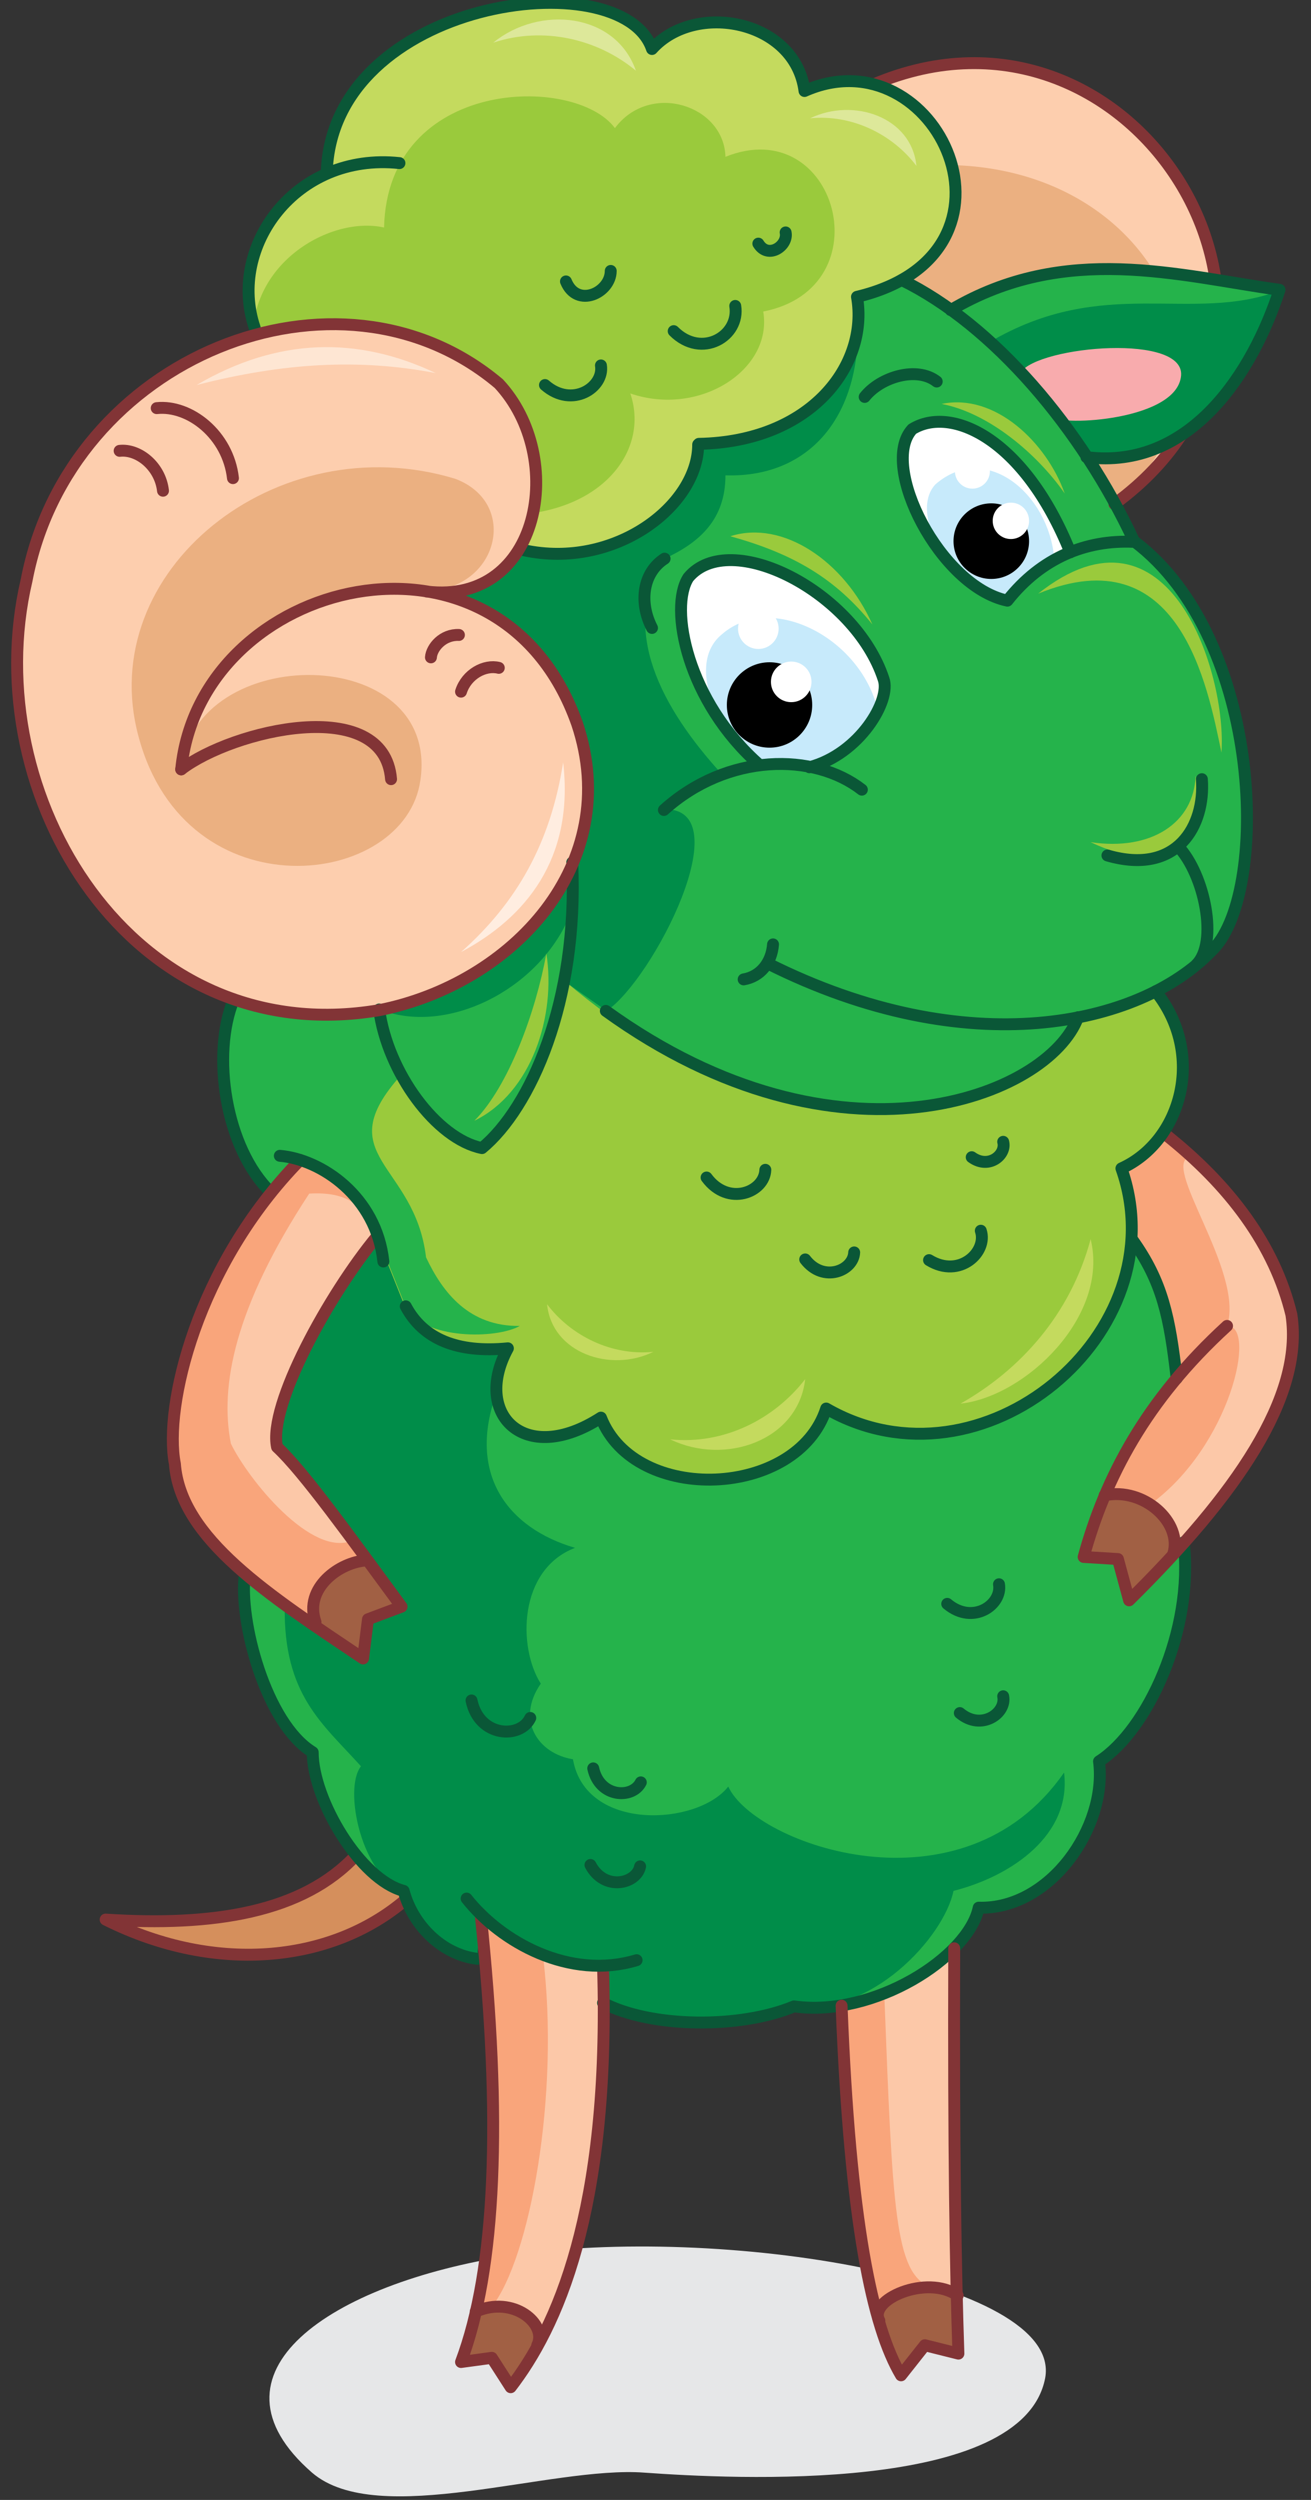 <?xml version="1.0" encoding="utf-8"?>
<!-- Generator: Adobe Illustrator 21.1.0, SVG Export Plug-In . SVG Version: 6.00 Build 0)  -->
<svg version="1.1" id="Layer_1" xmlns="http://www.w3.org/2000/svg" xmlns:xlink="http://www.w3.org/1999/xlink" x="0px" y="0px"
	 viewBox="0 0 187.4 357.1" style="enable-background:new 0 0 187.4 357.1;" xml:space="preserve">
<rect x="0" y="0" width="187.4" height="357.1" fill="#333333" stroke="none"/>
<style type="text/css">
	.st0{fill:#D58F5C;}
	.st1{fill:none;stroke:#823436;stroke-width:1.701;stroke-linecap:round;stroke-linejoin:round;stroke-miterlimit:22.926;}
	.st2{fill:#E6E7E8;}
	.st3{fill:#F9A57B;}
	.st4{fill:#FCC8A8;}
	.st5{fill:#A16044;}
	.st6{fill:#25B34B;}
	.st7{fill:#008D49;}
	.st8{fill:#9ACA3C;}
	.st9{fill:#FDCEAE;}
	.st10{fill:#EBB081;}
	.st11{fill:#C4DA5E;}
	.st12{fill:#F8ABAD;}
	.st13{fill:none;stroke:#0A5737;stroke-width:1.701;stroke-linecap:round;stroke-linejoin:round;stroke-miterlimit:22.926;}
	.st14{fill:#FFFFFF;}
	.st15{fill:#C7EAFB;}
	.st16{fill:#FEE6D3;}
	.st17{fill:#FFEDE0;}
	.st18{fill:#DDE89A;}
</style>
<g id="green">
	<path id="XMLID_302_" class="st0" d="M58.5,270.9l-7.7-5.9c-7.6,8.2-20.4,10.2-35.8,9.2C31.1,282.2,48,280.3,58.5,270.9z"/>
	<path id="XMLID_301_" class="st1" d="M50.9,265c-7.6,8.2-20.4,10.2-35.8,9.2c16,8,32.9,6.1,43.4-3.3"/>
	<path id="XMLID_300_" class="st2" d="M72.9,322.2c-25.8,4-44.6,16.8-28.3,31c9.4,8.1,34.2-1,47.5,0c12.5,0.9,54.1,3.1,57.3-13.5
		C152,325.6,102.6,317.6,72.9,322.2z"/>
	<path id="XMLID_299_" class="st3" d="M54,176.7c-1.9-4.7-5.6-8.3-11.1-11c-14.8,15.1-19.5,35.2-17.9,43.4
		c0.8,10.7,13.5,18.8,26.9,27.8l-1.9-7.5l7.5,0.1c-7-9.5-14-19.3-17.8-22.8C38.4,200.7,47.2,184.8,54,176.7z"/>
	<path id="XMLID_298_" class="st4" d="M54,176.7c-1.9-4.7-4.5-6.5-9.8-6.2C33.5,186.8,31.4,198,33,206.2c2.4,5,11.6,16.5,17.5,13.8
		l1.9,3c-7-9.5-8.9-12.8-12.7-16.2C38.4,200.7,47.2,184.8,54,176.7z"/>
	<path id="XMLID_297_" class="st3" d="M168.1,197l-6.4-19.9l-1.4-10.1l6-5c9.4,7.4,15.8,16,18.2,25.9c1.8,11.8-8,25.8-23.2,40.8
		l-1.6-5.9l-4.9-0.3C158,211.1,161.8,203.6,168.1,197z"/>
	<path id="XMLID_296_" class="st4" d="M175.4,189.4c2.6-7.8-10-23.6-5.1-24.2c7.3,8.1,11.9,12.6,14.2,22.6
		c1.8,11.8-3.8,19-16.8,34.1v0.1l-0.7-4.5l-2.6-2.6C175.8,206.7,179.8,189.3,175.4,189.4z"/>
	<path id="XMLID_295_" class="st3" d="M136.5,278.3l-16.1,8.2c1.2,30.9,4.4,45.9,8.5,52.8l2.4-7.4l5.9,4.4
		C136.7,324.4,136.4,307.2,136.5,278.3z"/>
	<path id="XMLID_294_" class="st4" d="M136.5,278.3l-10.1,6.5c1.2,30.9,1.5,39.9,6.6,41.9l3.9,1.2
		C136.5,316.1,136.4,307.2,136.5,278.3z"/>
	<path id="XMLID_293_" class="st4" d="M86.2,280.8l-17.5-7.4c3.1,29.4,2.2,50.7-2.8,64L71,335l2,6C79.3,332.7,87.2,316.2,86.2,280.8
		z"/>
	<path id="XMLID_292_" class="st3" d="M77.6,279.2l-8.9-5.8c3.1,29.4,2.2,50.7-2.8,64l2.5-1.2l1.9-6.7
		C75.7,322.7,80.1,299.3,77.6,279.2z"/>
	<path id="XMLID_291_" class="st5" d="M77.2,334.3c-1.8-3.4-5.9-6.1-9.3-3.7c-0.6,2.5-1.3,4.7-2,6.8l4.4-0.6L73,341
		C74.3,339.2,75.8,337,77.2,334.3z"/>
	<path id="XMLID_290_" class="st6" d="M86.3,286l-0.1-5.3c-5.1,0.9-11-1.6-17.5-7.4l-0.5,6.5c-5.4-0.4-8.2-5-9.6-8.9
		c-6.3-2-11.4-7.5-13.8-20.6c-5.8-6.4-9.9-12.1-9.7-25.5c6.6,5.9,13.6,10.3,16.9,12.2l-1.9-7.5l7.5,0.1
		c-7.1-8.8-12.9-17.3-17.8-22.8c1.2-10.4,8.6-22.9,14.3-30.1l107.8,0.4c4,4.7,5.7,11.8,6.4,19.9c-6.5,8-10.9,16.4-13.2,25.4l4.9,0.3
		l1.6,5.9l7.8-8.3c1.5,12.5-5.2,26.9-12.1,31.3c1.2,9.4-7,21.2-17.2,20.9c-1.5,7.1-15,15.7-26.4,14.1
		C105.8,289.7,93.2,289.6,86.3,286z"/>
	<path id="XMLID_289_" class="st7" d="M86.3,286l-0.1-5.3c-4.8,0.8-11.4-1.6-17.5-7l-0.5,6.1c-5.1-0.4-9.1-6-10.5-9.7
		c-5.9-1.9-8.7-14.5-6.1-17.8c-5.5-6.1-11.1-10.2-10.9-22.9c6.2,5.6,8.1,5.7,11.3,7.5l0.7-5.6l4.8-1.8c-5.5-8.4-10.5-16-17.1-21.1
		c-4.5-8.8,8.2-25,13.6-31.8l18.6,16l-1.6,6.3c-4.3,11.7,1.6,19.4,11.2,22.2c-8.1,3.1-8.2,14.2-4.9,19.4c-3.6,5.2-0.4,10,4.6,10.8
		c1.8,10.4,17.8,9.5,22.2,3.9c3.8,8.3,33.5,18.9,48-2c1.1,8.9-7.5,14.8-15.8,16.9c-1.4,6.7-11.9,18-22.6,16.4
		C106.3,289.6,92.8,289.4,86.3,286z"/>
	<path id="XMLID_288_" class="st8" d="M165.2,141.5l-101-22.9l-30.9,24.2c-3,13.1-0.2,21.4,5.3,27.5l4.2-4.6c6.3,2.2,10,5.9,11.1,11
		l4,10c2.5,4.7,7.4,6.7,14.6,6c-5.1,9.3,2.3,17,13.3,9.9c4.9,12.5,28.1,11.5,32.2-1.3c22.2,12.8,50.5-10.8,42.2-34.3
		C168.9,163,172.5,150.6,165.2,141.5z"/>
	<path id="XMLID_287_" class="st6" d="M64.3,118.6l-30.9,24.2c-3,13.1-0.2,21.4,5.3,27.5l4.2-4.6c6.3,2.2,10,5.9,11.1,11l4,10
		c2.5,4.7,13,4.6,16.3,2.7c-7.2,0.1-11-4.7-13.4-9.8c-1.6-13.5-14-14.4-3.6-26l0,0c2,3.1,5.4,6.7,11.6,10.6c2.3-2.4,4.6-5.5,6.6-9
		c0.6-0.5,1-1.2,1.3-2.5l0,0c4.2-8.5,6.7-18.8,5-27.4c-1.9,3.3-4.4,6.4-7.3,9C74,129.7,71.7,124.6,64.3,118.6z"/>
	<path id="XMLID_286_" class="st9" d="M159.3,72l-36.9-29.5l2.4-30.4C162.4-4,193.6,47,159.3,72z"/>
	<path id="XMLID_285_" class="st10" d="M159.3,72l-43.9-16.9l2.2-28.6C160.5,12.5,183,52.1,159.3,72z"/>
	<path id="XMLID_284_" class="st6" d="M154.2,145.3c-8.3,13.1-38.5,24.5-73.5-5.2l1.2-16.8c7.8-18.8-5.5-37.1-20.9-38.9
		c5.6,1,9.9-0.8,12.8-5.4l37.9-48l17.2,9.1c13.1,6.4,25.7,21.2,33.2,37.3c18.7,14,19.4,51,11,58.6
		C168.9,140.2,162.4,143.7,154.2,145.3z"/>
	<path id="XMLID_283_" class="st7" d="M86.7,144.4l-5.4-3.8l0.1-9.7c-4.6,10.7-17.7,17-27.1,13.3l27.6-20.9
		c7.8-18.8-5.5-37.1-20.9-38.9c5.6,1,9.9-0.8,12.8-5.4l48.6-36.6c1.8,16-6,25.9-18.7,25.5c0,6.3-3.7,9.6-8.7,11.9
		c-6.6,10-0.4,21.4,8.2,30.8l-8.3,5C106,115.3,93.3,140,86.7,144.4z"/>
	<path id="XMLID_282_" class="st1" d="M124.8,12.1C162.4-4,193.6,47,159.3,72"/>
	<path id="XMLID_281_" class="st11" d="M99.8,63.5c-1.4,9.1-7.9,16.2-24.9,15.1c5-20-2.7-34.4-38.4-31.8c-1.1-10.6,1.1-17.1,10.3-22
		C47.3-0.2,88.9-5.7,93.2,7C99-0.8,115,2,115,13c18.9-8.4,33.6,23.2,7.5,29.4C124.1,52.1,115.9,63.1,99.8,63.5z"/>
	<path id="XMLID_280_" class="st8" d="M90.1,56.2c3,8.9-5.3,18.2-19.8,17.3c4.3-17.1-3.3-24.4-33.9-22.2
		c-2.3-13,10.5-20.6,18.5-18.8c0.5-21.4,27.3-21.9,33-14.2c5-6.7,15.6-3.3,15.8,4.1c15.9-6.4,22.8,18.7,5.4,22.1
		C110.5,52.8,100,59.6,90.1,56.2z"/>
	<path id="XMLID_279_" class="st6" d="M155.3,65.3c-5.7-8.7-12.2-15.6-19.4-20.9c16.4-9.7,32.6-4.9,47-2.9
		C179.1,53.1,170.1,67.2,155.3,65.3z"/>
	<path id="XMLID_278_" class="st7" d="M155.3,65.3c-5.7-8.7-6.7-11.1-13.9-16.4c16.4-9.7,28.9-2.6,41.5-7.4
		C179.1,53.1,170.1,67.2,155.3,65.3z"/>
	<path id="XMLID_277_" class="st12" d="M150.6,59.4l-4.7-6.2c2.5-3.8,24-5.7,22.9,0.7C167.8,60.4,150.1,60.9,150.6,59.4z"/>
	<path id="XMLID_276_" class="st8" d="M155.9,120.3c8.7,1.3,14.8-2.8,15-9.5C172.7,120.8,166.4,125.3,155.9,120.3z"/>
	<path id="XMLID_275_" class="st9" d="M61,84.4c7.3-0.6,18.2,8.5,21.5,18.9c6.7,20-9.2,37.1-28.3,40.9c-35.4,6-57.6-30.8-50.4-61.4
		c6.1-32,44.6-47.4,67.5-28.1C81.1,65.3,77.3,86.5,61,84.4z"/>
	<path id="XMLID_274_" class="st10" d="M61,84.4c-19.3-2.8-34.3,12.3-35.1,25.4c1.9-18.2,37-18,34.2,1.6
		c-2.1,15.5-33.5,19.3-40.3-6.2c-6.4-23.6,19.7-44.6,45.3-36.8C74.3,71.9,71.2,84.2,61,84.4z"/>
	<path id="XMLID_266_" class="st13" d="M108.4,34.8c1.4,2.3,4.3,0.3,3.9-1.6 M36.4,46.8c-3.9-11.5,5.8-25.1,20.7-23.5 M46.7,24.8
		C47.3-0.2,88.9-5.7,93.2,7c6.2-6.9,20.5-4.1,21.8,6c18.9-8.4,33.6,23.2,7.5,29.4c1.7,9.7-6.5,20.7-22.6,21 M99.8,63.5
		c0,8.7-11.9,17.9-24.9,15.1 M96.3,47.3c4,4,9.5,0.7,8.8-3.6 M80.9,40.2c1.6,3.9,6.4,1.6,6.4-1.5 M77.9,55c3.9,3.4,8.5,0.3,8-2.8"/>
	<path id="XMLID_265_" class="st14" d="M115.8,109.5l-7.2-0.2c-10.4-9.1-13-22.5-10.2-26.8c5.9-7.1,23.8,2,27.9,14.5
		C127.5,99.9,123,107.6,115.8,109.5z"/>
	<path id="XMLID_264_" class="st15" d="M103.2,90.6c7.1-6.2,20.3,0.7,22.4,11.4l-4.1,4.8l-5.7,2.8l-7.2-0.2
		C104.5,107.4,97.2,95.5,103.2,90.6z"/>
	<path id="XMLID_263_" class="st14" d="M153,78.9l0.7-0.3c-3.9,1.2-6.6,3.3-9.7,7.2c-9.6-2-18.4-19.3-13.6-24.5
		C135.9,57.9,146.5,62.5,153,78.9z"/>
	<path id="XMLID_262_" class="st15" d="M133.7,69.2c7.1-6.2,16.2,1.2,17,10.6l-6.7,5.9C138,86.3,129.3,74,133.7,69.2z"/>
	<path id="XMLID_259_" class="st13" d="M68.2,279.8c-5-0.6-9.2-4.8-10.5-9.7c-6.2-1.6-13-13-13-19.8c-6.7-4.1-10.6-18.8-9.7-25.5
		 M169.2,220.3c1.5,12.5-5.2,26.9-12.1,31.3c1.2,9.4-7,21.2-17.2,20.9c-1.5,7.1-15,15.7-26.4,14.1c-7.7,3.2-20.4,3.1-27.3-0.5"/>
	<path id="XMLID_258_" class="st13" d="M161.8,177c4.4,6.1,5.4,11.2,6.4,19.9"/>
	<path id="XMLID_257_" class="st5" d="M157.8,213.9c6-1.5,9.4,1.1,10.3,7.7c-2.1,2.3-4.3,4.6-6.7,7l-1.6-5.9l-4.9-0.3
		C155.7,219.5,156.6,216.7,157.8,213.9z"/>
	<path id="XMLID_256_" class="st1" d="M166.4,161.9c9.4,7.4,15.8,16,18.2,25.9c1.8,11.8-8,25.8-23.2,40.8l-1.6-5.9l-4.9-0.3
		c3.1-11.3,8.9-22.4,20.5-33"/>
	<path id="XMLID_255_" class="st5" d="M52.4,222.9c-5.8,0.4-8,3.7-7.3,9.4c2.2,1.5,4.5,3,6.8,4.6l0.7-5.6l4.8-1.8
		C55.8,227.2,54.1,225.3,52.4,222.9z"/>
	<path id="XMLID_254_" class="st5" d="M136.9,327.6c-5.3-2.1-8.9-0.1-11.6,2.6c1.1,4,2.3,6.9,3.6,9.1l3.4-4.3l4.8,1.2
		C137,333.6,137,330.7,136.9,327.6z"/>
	<path id="XMLID_253_" class="st1" d="M68.7,273.4c3.1,29.4,2.2,50.7-2.8,64l4.4-0.6L73,341c6.4-8.3,14.3-24.8,13.2-60.2"/>
	<path id="XMLID_252_" class="st1" d="M120.3,286.5c1.2,30.9,4.4,45.9,8.5,52.8l3.4-4.3l4.8,1.2c-0.4-11.8-0.7-28.9-0.6-57.9"/>
	<circle id="XMLID_251_" cx="110" cy="100.7" r="6.1"/>
	<circle id="XMLID_250_" class="st14" cx="113.1" cy="97.4" r="2.9"/>
	<circle id="XMLID_249_" class="st14" cx="108.4" cy="89.8" r="2.9"/>
	<path id="XMLID_246_" class="st13" d="M54.2,144.2c1.2,9,8.2,18.5,14.7,19.8c6.9-5.7,13.8-20.9,12.9-40.8 M38.7,170.3
		c-6.5-6.3-8.5-19.7-5.3-27.5"/>
	<circle id="XMLID_245_" class="st14" cx="139" cy="67.3" r="2.5"/>
	<circle id="XMLID_244_" cx="141.7" cy="77.3" r="5.4"/>
	<circle id="XMLID_243_" class="st14" cx="144.5" cy="74.4" r="2.6"/>
	<path id="XMLID_242_" class="st1" d="M33.3,68.3c-0.7-6.2-6.2-10.5-10.9-10"/>
	<path id="XMLID_241_" class="st1" d="M23.3,70.1c-0.4-3.5-3.5-6-6.2-5.7"/>
	<path id="XMLID_240_" class="st1" d="M25.9,109.9c7.3-5.6,29-10.8,30,1.4"/>
	<path id="XMLID_239_" class="st1" d="M52.4,222.9c-3.8,0.2-9,3.9-7.3,8.8"/>
	<path id="XMLID_238_" class="st1" d="M76.8,335c1.5-3-3.4-7.2-8.8-4.8"/>
	<path id="XMLID_237_" class="st1" d="M125.7,331.5c-1.7-3,6.8-6.7,11.2-3.6"/>
	<path id="XMLID_236_" class="st1" d="M157.9,213.6c5.6-1.2,11.2,3.9,9.8,8.4"/>
	<path id="XMLID_235_" class="st16" d="M62.3,53.3c-10.9-2.1-21.7-1.5-34.2,1.7C39.7,48.2,51.1,48,62.3,53.3z"/>
	<path id="XMLID_234_" class="st17" d="M65.9,136c8-7.1,12.8-15.6,14.6-27.1C82.1,122.7,75.1,131.1,65.9,136z"/>
	<path id="XMLID_233_" class="st1" d="M65.6,90.7c-2.3-0.1-3.9,1.8-4,3.2"/>
	<path id="XMLID_232_" class="st1" d="M71.3,95.4c-2-0.5-4.6,0.9-5.4,3.4"/>
	<path id="XMLID_229_" class="st18" d="M115.8,16.9c6-0.6,11.8,2.3,15.2,6.8C130.3,16.7,122,13.9,115.8,16.9L115.8,16.9z M70.5,6.1
		c7.2-2.4,15-0.5,20.4,4C88,1.8,77.1,0.7,70.5,6.1z"/>
	<path id="XMLID_228_" class="st1" d="M25.9,109.9c2.7-27.4,45.5-38,56.6-6.5c6.7,20-9.2,37.1-28.3,40.9
		c-35.4,6-57.6-30.8-50.4-61.4c6.1-32,44.6-47.4,67.5-28.1c9.8,10.5,6,31.7-10.3,29.7"/>
	<path id="XMLID_216_" class="st13" d="M154.1,145.3c-4.2,11.3-34.1,23.2-67.5-0.9 M135.9,44.3c16.4-9.7,32.6-4.9,47-2.9
		c-3.8,11.7-12.7,25.8-27.6,23.9 M168.4,120.9c3.8,4,5.8,13.8,2.6,16.9 M158.3,122.2c10,2.9,14-4.3,13.5-10.9 M106.3,139.9
		c2.4-0.4,4-2.4,4.2-5 M128.9,40c13.1,6.4,25.7,21.2,33.2,37.3c18.7,14,19.4,51,11,58.6c-10.2,10.6-34.7,16.1-63.4,1.7 M123.2,112.8
		c-6.8-5.3-19.2-5.3-28.3,2.9 M162,77.4c-6.7-0.3-13.1,2.2-18,8.4c-9.6-2-18.4-19.3-13.6-24.5c5.5-3.4,16,1.2,22.6,17.6 M133.9,54.5
		c-2.8-2.2-8-0.7-10.3,2.2 M95,79.8c-3.1,2-3.7,6.2-1.8,9.9 M108.6,109.3c-10.4-9.1-13-22.5-10.2-26.8c5.9-7.1,23.8,2,27.9,14.5
		c1.1,3-3.4,10.7-10.6,12.6"/>
	<path id="XMLID_215_" class="st1" d="M42.9,165.7c-14.8,15.1-19.5,35.2-17.9,43.4c0.8,10.7,13.5,18.8,26.9,27.8l0.7-5.6l4.8-1.8
		c-7-9.5-14-19.3-17.8-22.8c-1.3-6,7.5-21.9,14.3-30.1"/>
	<path id="XMLID_202_" class="st13" d="M40,165.1c5.9,0.5,13.8,5.8,14.8,15.1 M66.7,271.2c4.9,6.2,14.7,11.7,24.3,8.8 M137.2,244.7
		c3.1,2.6,6.7,0,6.2-2.4 M67.4,242.9c1.1,5.3,7,5.5,8.4,2.5 M84.8,252.6c0.9,4.2,5.6,4.4,6.8,2 M84.4,266.4c2,3.8,6.6,2.7,7.1,0.2
		 M135.4,229.1c3.7,3.1,7.9,0.1,7.4-2.8 M138.9,165.3c2.5,1.8,5-0.4,4.5-2.2 M132.8,180c4.4,2.7,8.4-1.2,7.4-4.2 M115.1,179.9
		c2.6,3.4,6.9,1.6,7-1 M101,168.2c3.1,4.2,8.3,2.1,8.4-1.1 M58,186.6c2.5,4.7,7.4,6.7,14.6,6c-5.1,9.3,2.3,17,13.3,9.9
		c4.9,12.5,28.1,11.5,32.2-1.3c22.2,12.8,50.5-10.8,42.2-34.3c8.6-3.9,12.1-16.3,4.9-25.3"/>
	<path id="XMLID_197_" class="st8" d="M78.1,136.2c-1.5,8.3-5.4,19-10.3,23.9C76,156.1,79.5,145.1,78.1,136.2L78.1,136.2z
		 M174.6,107.5c-2-9.6-6-31-26.2-22.7C167.2,69.9,175.4,96.4,174.6,107.5L174.6,107.5z M152.2,70.5c-2.6-7.3-10-14.4-17.6-12.8
		C141.4,59,148.3,64.9,152.2,70.5L152.2,70.5z M124.7,89.2c-5.3-6.6-11.3-10.1-20.3-12.6C111.9,74.2,120.7,80.2,124.7,89.2z"/>
	<path id="XMLID_193_" class="st11" d="M137.3,200.5c8.5-4.8,15.7-12.7,18.6-23.5C158.6,188,146.6,199.5,137.3,200.5L137.3,200.5z
		 M93.4,193.1c-6,0.6-11.8-2.3-15.2-6.8C78.9,193.3,87.3,196.1,93.4,193.1L93.4,193.1z M95.8,205.6c7.7,0.8,14.9-2.9,19.3-8.6
		C114.1,205.8,103.6,209.4,95.8,205.6z"/>
</g>
</svg>
